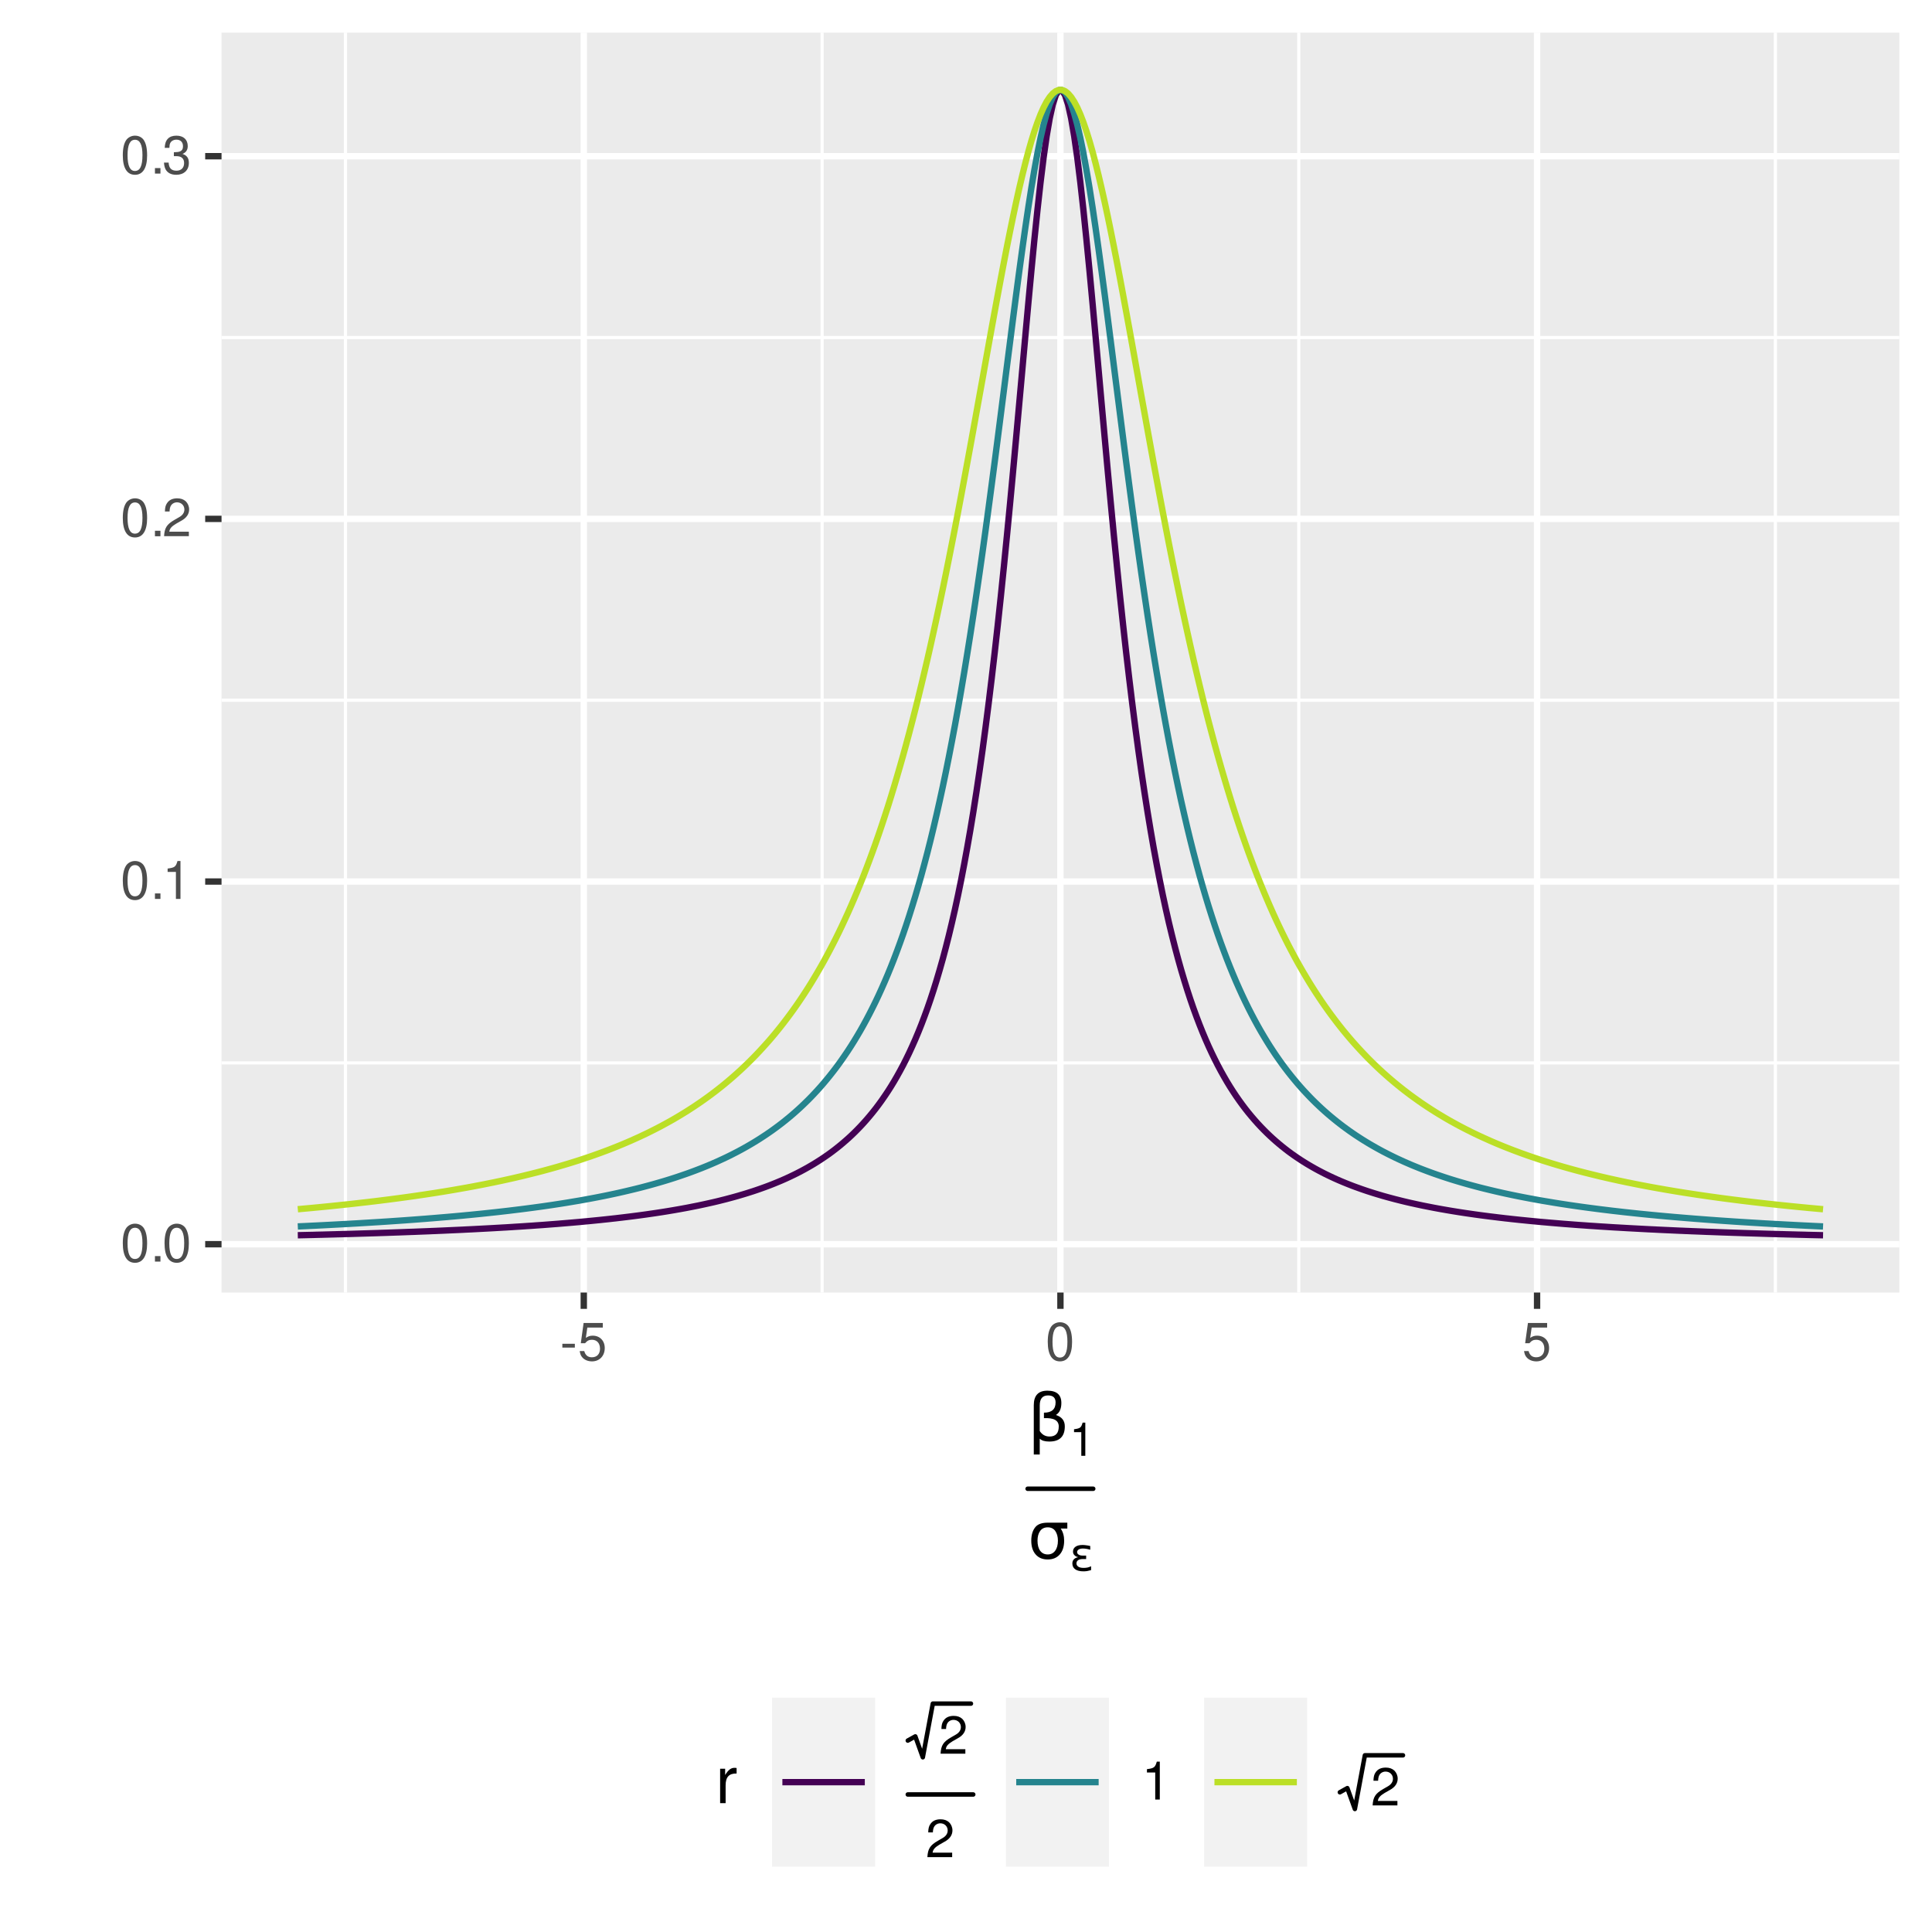 <?xml version="1.0" encoding="UTF-8"?>
<svg xmlns="http://www.w3.org/2000/svg" xmlns:xlink="http://www.w3.org/1999/xlink" width="324pt" height="324pt" viewBox="0 0 324 324" version="1.1">
<defs>
<g>
<symbol overflow="visible" id="glyph0-0">
<path style="stroke:none;" d=""/>
</symbol>
<symbol overflow="visible" id="glyph0-1">
<path style="stroke:none;" d="M 2.422 -6.359 C 1.844 -6.359 1.312 -6.094 0.984 -5.672 C 0.578 -5.109 0.375 -4.25 0.375 -3.078 C 0.375 -0.938 1.078 0.203 2.422 0.203 C 3.734 0.203 4.453 -0.938 4.453 -3.031 C 4.453 -4.25 4.266 -5.078 3.859 -5.672 C 3.531 -6.109 3.016 -6.359 2.422 -6.359 Z M 2.422 -5.672 C 3.25 -5.672 3.672 -4.828 3.672 -3.094 C 3.672 -1.281 3.266 -0.438 2.406 -0.438 C 1.578 -0.438 1.172 -1.312 1.172 -3.062 C 1.172 -4.828 1.578 -5.672 2.422 -5.672 Z M 2.422 -5.672 "/>
</symbol>
<symbol overflow="visible" id="glyph0-2">
<path style="stroke:none;" d="M 1.688 -0.922 L 0.766 -0.922 L 0.766 0 L 1.688 0 Z M 1.688 -0.922 "/>
</symbol>
<symbol overflow="visible" id="glyph0-3">
<path style="stroke:none;" d="M 2.281 -4.531 L 2.281 0 L 3.047 0 L 3.047 -6.359 L 2.547 -6.359 C 2.266 -5.391 2.094 -5.25 0.891 -5.094 L 0.891 -4.531 Z M 2.281 -4.531 "/>
</symbol>
<symbol overflow="visible" id="glyph0-4">
<path style="stroke:none;" d="M 4.453 -0.766 L 1.172 -0.766 C 1.25 -1.297 1.531 -1.625 2.297 -2.094 L 3.172 -2.594 C 4.047 -3.062 4.5 -3.719 4.5 -4.5 C 4.5 -5.031 4.281 -5.531 3.922 -5.875 C 3.547 -6.203 3.094 -6.359 2.5 -6.359 C 1.703 -6.359 1.125 -6.078 0.781 -5.531 C 0.547 -5.203 0.453 -4.797 0.438 -4.156 L 1.219 -4.156 C 1.234 -4.594 1.297 -4.844 1.406 -5.062 C 1.594 -5.438 2 -5.688 2.469 -5.688 C 3.172 -5.688 3.703 -5.172 3.703 -4.484 C 3.703 -3.969 3.406 -3.531 2.859 -3.219 L 2.047 -2.75 C 0.75 -2 0.375 -1.406 0.297 -0.016 L 4.453 -0.016 Z M 4.453 -0.766 "/>
</symbol>
<symbol overflow="visible" id="glyph0-5">
<path style="stroke:none;" d="M 1.938 -2.922 L 2.359 -2.922 C 3.203 -2.922 3.656 -2.531 3.656 -1.766 C 3.656 -0.969 3.172 -0.484 2.375 -0.484 C 1.516 -0.484 1.109 -0.922 1.062 -1.844 L 0.281 -1.844 C 0.312 -1.344 0.406 -1 0.547 -0.719 C 0.875 -0.109 1.484 0.203 2.344 0.203 C 3.625 0.203 4.453 -0.578 4.453 -1.781 C 4.453 -2.594 4.141 -3.031 3.391 -3.297 C 3.969 -3.531 4.266 -3.969 4.266 -4.609 C 4.266 -5.703 3.547 -6.359 2.359 -6.359 C 1.109 -6.359 0.438 -5.656 0.406 -4.312 L 1.188 -4.312 C 1.203 -4.703 1.234 -4.922 1.328 -5.109 C 1.5 -5.469 1.891 -5.688 2.375 -5.688 C 3.062 -5.688 3.469 -5.266 3.469 -4.578 C 3.469 -4.141 3.312 -3.859 2.969 -3.719 C 2.766 -3.625 2.484 -3.594 1.938 -3.578 Z M 1.938 -2.922 "/>
</symbol>
<symbol overflow="visible" id="glyph0-6">
<path style="stroke:none;" d="M 2.5 -2.75 L 0.406 -2.75 L 0.406 -2.109 L 2.5 -2.109 Z M 2.5 -2.75 "/>
</symbol>
<symbol overflow="visible" id="glyph0-7">
<path style="stroke:none;" d="M 4.188 -6.234 L 0.969 -6.234 L 0.5 -2.844 L 1.219 -2.844 C 1.578 -3.266 1.875 -3.422 2.359 -3.422 C 3.203 -3.422 3.719 -2.844 3.719 -1.922 C 3.719 -1.031 3.203 -0.484 2.359 -0.484 C 1.688 -0.484 1.266 -0.828 1.078 -1.531 L 0.312 -1.531 C 0.406 -1.016 0.5 -0.781 0.688 -0.547 C 1.031 -0.078 1.672 0.203 2.375 0.203 C 3.641 0.203 4.516 -0.719 4.516 -2.031 C 4.516 -3.266 3.688 -4.109 2.5 -4.109 C 2.062 -4.109 1.703 -4 1.344 -3.734 L 1.594 -5.469 L 4.188 -5.469 Z M 4.188 -6.234 "/>
</symbol>
<symbol overflow="visible" id="glyph1-0">
<path style="stroke:none;" d="M 0.547 1.938 L 0.547 -7.75 L 6.047 -7.75 L 6.047 1.938 Z M 1.172 1.328 L 5.438 1.328 L 5.438 -7.141 L 1.172 -7.141 Z M 1.172 1.328 "/>
</symbol>
<symbol overflow="visible" id="glyph1-1">
<path style="stroke:none;" d="M 2.031 -0.375 L 2.031 2.281 L 1.031 2.281 L 1.031 -5.984 C 1.031 -7.609 1.789 -8.422 3.312 -8.422 C 4.875 -8.422 5.656 -7.734 5.656 -6.359 C 5.656 -5.379 5.348 -4.707 4.734 -4.344 C 5.734 -4.031 6.234 -3.395 6.234 -2.438 C 6.234 -0.738 5.367 0.109 3.641 0.109 C 2.879 0.109 2.344 -0.051 2.031 -0.375 Z M 2.031 -1.656 C 2.426 -1.039 2.973 -0.734 3.672 -0.734 C 4.703 -0.734 5.219 -1.297 5.219 -2.422 C 5.219 -3.43 4.391 -3.895 2.734 -3.812 L 2.734 -4.734 C 4.035 -4.734 4.688 -5.305 4.688 -6.453 C 4.688 -7.234 4.266 -7.625 3.422 -7.625 C 2.492 -7.625 2.031 -7.066 2.031 -5.953 Z M 2.031 -1.656 "/>
</symbol>
<symbol overflow="visible" id="glyph1-2">
<path style="stroke:none;" d="M 3.375 -5.234 C 2.82 -5.234 2.398 -5.035 2.109 -4.641 C 1.805 -4.223 1.656 -3.676 1.656 -3 C 1.656 -2.281 1.805 -1.711 2.109 -1.297 C 2.41 -0.891 2.832 -0.688 3.375 -0.688 C 3.895 -0.688 4.305 -0.891 4.609 -1.297 C 4.922 -1.711 5.078 -2.281 5.078 -3 C 5.078 -3.656 4.926 -4.203 4.625 -4.641 C 4.332 -5.035 3.914 -5.234 3.375 -5.234 Z M 3.375 -6.016 L 6.656 -6.016 L 6.656 -5.031 L 5.547 -5.031 C 5.93 -4.469 6.125 -3.789 6.125 -3 C 6.125 -2.02 5.879 -1.25 5.391 -0.688 C 4.898 -0.125 4.227 0.156 3.375 0.156 C 2.508 0.156 1.832 -0.125 1.344 -0.688 C 0.852 -1.25 0.609 -2.02 0.609 -3 C 0.609 -3.988 0.852 -4.766 1.344 -5.328 C 1.75 -5.785 2.426 -6.016 3.375 -6.016 Z M 3.375 -6.016 "/>
</symbol>
<symbol overflow="visible" id="glyph2-0">
<path style="stroke:none;" d=""/>
</symbol>
<symbol overflow="visible" id="glyph2-1">
<path style="stroke:none;" d="M 2 -3.969 L 2 0 L 2.672 0 L 2.672 -5.562 L 2.219 -5.562 C 1.984 -4.719 1.828 -4.594 0.781 -4.453 L 0.781 -3.969 Z M 2 -3.969 "/>
</symbol>
<symbol overflow="visible" id="glyph3-0">
<path style="stroke:none;" d="M 0.391 1.359 L 0.391 -5.438 L 4.234 -5.438 L 4.234 1.359 Z M 0.812 0.938 L 3.812 0.938 L 3.812 -5 L 0.812 -5 Z M 0.812 0.938 "/>
</symbol>
<symbol overflow="visible" id="glyph3-1">
<path style="stroke:none;" d="M 1.484 -2.266 C 1.203 -2.328 0.988 -2.441 0.844 -2.609 C 0.688 -2.766 0.609 -2.961 0.609 -3.203 C 0.609 -3.555 0.754 -3.832 1.047 -4.031 C 1.328 -4.219 1.711 -4.312 2.203 -4.312 C 2.391 -4.312 2.586 -4.297 2.797 -4.266 C 3.016 -4.242 3.25 -4.203 3.5 -4.141 L 3.5 -3.516 C 3.258 -3.586 3.035 -3.641 2.828 -3.672 C 2.629 -3.703 2.441 -3.719 2.266 -3.719 C 1.961 -3.719 1.723 -3.66 1.547 -3.547 C 1.379 -3.43 1.297 -3.289 1.297 -3.125 C 1.297 -2.945 1.379 -2.805 1.547 -2.703 C 1.711 -2.586 1.941 -2.531 2.234 -2.531 L 2.812 -2.531 L 2.812 -1.953 L 2.266 -1.953 C 1.922 -1.953 1.656 -1.891 1.469 -1.766 C 1.281 -1.629 1.188 -1.445 1.188 -1.219 C 1.188 -1 1.289 -0.816 1.5 -0.672 C 1.707 -0.535 2.004 -0.469 2.391 -0.469 C 2.617 -0.469 2.836 -0.488 3.047 -0.531 C 3.266 -0.582 3.461 -0.656 3.641 -0.75 L 3.641 -0.094 C 3.41 -0.031 3.191 0.02 2.984 0.062 C 2.773 0.094 2.566 0.109 2.359 0.109 C 1.766 0.109 1.305 -0.004 0.984 -0.234 C 0.66 -0.461 0.5 -0.789 0.5 -1.219 C 0.5 -1.488 0.582 -1.719 0.75 -1.906 C 0.926 -2.094 1.172 -2.211 1.484 -2.266 Z M 1.484 -2.266 "/>
</symbol>
<symbol overflow="visible" id="glyph4-0">
<path style="stroke:none;" d=""/>
</symbol>
<symbol overflow="visible" id="glyph4-1">
<path style="stroke:none;" d="M 0.766 -5.766 L 0.766 0 L 1.688 0 L 1.688 -2.984 C 1.688 -4.375 2.266 -5 3.531 -4.969 L 3.531 -5.891 C 3.375 -5.922 3.281 -5.922 3.172 -5.922 C 2.578 -5.922 2.141 -5.578 1.609 -4.719 L 1.609 -5.766 Z M 0.766 -5.766 "/>
</symbol>
</g>
<clipPath id="clip1">
  <path d="M 37.152 5.48 L 318.523 5.48 L 318.523 216.758 L 37.152 216.758 Z M 37.152 5.48 "/>
</clipPath>
<clipPath id="clip2">
  <path d="M 37.152 177 L 318.523 177 L 318.523 179 L 37.152 179 Z M 37.152 177 "/>
</clipPath>
<clipPath id="clip3">
  <path d="M 37.152 117 L 318.523 117 L 318.523 118 L 37.152 118 Z M 37.152 117 "/>
</clipPath>
<clipPath id="clip4">
  <path d="M 37.152 56 L 318.523 56 L 318.523 57 L 37.152 57 Z M 37.152 56 "/>
</clipPath>
<clipPath id="clip5">
  <path d="M 57 5.48 L 59 5.48 L 59 216.758 L 57 216.758 Z M 57 5.48 "/>
</clipPath>
<clipPath id="clip6">
  <path d="M 137 5.48 L 139 5.48 L 139 216.758 L 137 216.758 Z M 137 5.48 "/>
</clipPath>
<clipPath id="clip7">
  <path d="M 217 5.48 L 219 5.48 L 219 216.758 L 217 216.758 Z M 217 5.48 "/>
</clipPath>
<clipPath id="clip8">
  <path d="M 297 5.48 L 299 5.48 L 299 216.758 L 297 216.758 Z M 297 5.48 "/>
</clipPath>
<clipPath id="clip9">
  <path d="M 37.152 208 L 318.523 208 L 318.523 210 L 37.152 210 Z M 37.152 208 "/>
</clipPath>
<clipPath id="clip10">
  <path d="M 37.152 147 L 318.523 147 L 318.523 149 L 37.152 149 Z M 37.152 147 "/>
</clipPath>
<clipPath id="clip11">
  <path d="M 37.152 86 L 318.523 86 L 318.523 88 L 37.152 88 Z M 37.152 86 "/>
</clipPath>
<clipPath id="clip12">
  <path d="M 37.152 25 L 318.523 25 L 318.523 27 L 37.152 27 Z M 37.152 25 "/>
</clipPath>
<clipPath id="clip13">
  <path d="M 97 5.48 L 99 5.48 L 99 216.758 L 97 216.758 Z M 97 5.48 "/>
</clipPath>
<clipPath id="clip14">
  <path d="M 177 5.48 L 179 5.48 L 179 216.758 L 177 216.758 Z M 177 5.48 "/>
</clipPath>
<clipPath id="clip15">
  <path d="M 257 5.48 L 259 5.48 L 259 216.758 L 257 216.758 Z M 257 5.48 "/>
</clipPath>
</defs>
<g id="surface76">
<rect x="0" y="0" width="324" height="324" style="fill:rgb(100%,100%,100%);fill-opacity:1;stroke:none;"/>
<rect x="0" y="0" width="324" height="324" style="fill:rgb(100%,100%,100%);fill-opacity:1;stroke:none;"/>
<path style="fill:none;stroke-width:1.067;stroke-linecap:round;stroke-linejoin:round;stroke:rgb(100%,100%,100%);stroke-opacity:1;stroke-miterlimit:10;" d="M 0 324 L 324 324 L 324 0 L 0 0 Z M 0 324 "/>
<g clip-path="url(#clip1)" clip-rule="nonzero">
<path style=" stroke:none;fill-rule:nonzero;fill:rgb(92.157%,92.157%,92.157%);fill-opacity:1;" d="M 37.152 216.758 L 318.523 216.758 L 318.523 5.48 L 37.152 5.48 Z M 37.152 216.758 "/>
</g>
<g clip-path="url(#clip2)" clip-rule="nonzero">
<path style="fill:none;stroke-width:0.533;stroke-linecap:butt;stroke-linejoin:round;stroke:rgb(100%,100%,100%);stroke-opacity:1;stroke-miterlimit:10;" d="M 37.152 178.246 L 318.52 178.246 "/>
</g>
<g clip-path="url(#clip3)" clip-rule="nonzero">
<path style="fill:none;stroke-width:0.533;stroke-linecap:butt;stroke-linejoin:round;stroke:rgb(100%,100%,100%);stroke-opacity:1;stroke-miterlimit:10;" d="M 37.152 117.426 L 318.52 117.426 "/>
</g>
<g clip-path="url(#clip4)" clip-rule="nonzero">
<path style="fill:none;stroke-width:0.533;stroke-linecap:butt;stroke-linejoin:round;stroke:rgb(100%,100%,100%);stroke-opacity:1;stroke-miterlimit:10;" d="M 37.152 56.605 L 318.52 56.605 "/>
</g>
<g clip-path="url(#clip5)" clip-rule="nonzero">
<path style="fill:none;stroke-width:0.533;stroke-linecap:butt;stroke-linejoin:round;stroke:rgb(100%,100%,100%);stroke-opacity:1;stroke-miterlimit:10;" d="M 57.934 216.758 L 57.934 5.48 "/>
</g>
<g clip-path="url(#clip6)" clip-rule="nonzero">
<path style="fill:none;stroke-width:0.533;stroke-linecap:butt;stroke-linejoin:round;stroke:rgb(100%,100%,100%);stroke-opacity:1;stroke-miterlimit:10;" d="M 137.867 216.758 L 137.867 5.48 "/>
</g>
<g clip-path="url(#clip7)" clip-rule="nonzero">
<path style="fill:none;stroke-width:0.533;stroke-linecap:butt;stroke-linejoin:round;stroke:rgb(100%,100%,100%);stroke-opacity:1;stroke-miterlimit:10;" d="M 217.805 216.758 L 217.805 5.48 "/>
</g>
<g clip-path="url(#clip8)" clip-rule="nonzero">
<path style="fill:none;stroke-width:0.533;stroke-linecap:butt;stroke-linejoin:round;stroke:rgb(100%,100%,100%);stroke-opacity:1;stroke-miterlimit:10;" d="M 297.738 216.758 L 297.738 5.48 "/>
</g>
<g clip-path="url(#clip9)" clip-rule="nonzero">
<path style="fill:none;stroke-width:1.067;stroke-linecap:butt;stroke-linejoin:round;stroke:rgb(100%,100%,100%);stroke-opacity:1;stroke-miterlimit:10;" d="M 37.152 208.656 L 318.52 208.656 "/>
</g>
<g clip-path="url(#clip10)" clip-rule="nonzero">
<path style="fill:none;stroke-width:1.067;stroke-linecap:butt;stroke-linejoin:round;stroke:rgb(100%,100%,100%);stroke-opacity:1;stroke-miterlimit:10;" d="M 37.152 147.836 L 318.52 147.836 "/>
</g>
<g clip-path="url(#clip11)" clip-rule="nonzero">
<path style="fill:none;stroke-width:1.067;stroke-linecap:butt;stroke-linejoin:round;stroke:rgb(100%,100%,100%);stroke-opacity:1;stroke-miterlimit:10;" d="M 37.152 87.016 L 318.52 87.016 "/>
</g>
<g clip-path="url(#clip12)" clip-rule="nonzero">
<path style="fill:none;stroke-width:1.067;stroke-linecap:butt;stroke-linejoin:round;stroke:rgb(100%,100%,100%);stroke-opacity:1;stroke-miterlimit:10;" d="M 37.152 26.195 L 318.52 26.195 "/>
</g>
<g clip-path="url(#clip13)" clip-rule="nonzero">
<path style="fill:none;stroke-width:1.067;stroke-linecap:butt;stroke-linejoin:round;stroke:rgb(100%,100%,100%);stroke-opacity:1;stroke-miterlimit:10;" d="M 97.902 216.758 L 97.902 5.48 "/>
</g>
<g clip-path="url(#clip14)" clip-rule="nonzero">
<path style="fill:none;stroke-width:1.067;stroke-linecap:butt;stroke-linejoin:round;stroke:rgb(100%,100%,100%);stroke-opacity:1;stroke-miterlimit:10;" d="M 177.836 216.758 L 177.836 5.48 "/>
</g>
<g clip-path="url(#clip15)" clip-rule="nonzero">
<path style="fill:none;stroke-width:1.067;stroke-linecap:butt;stroke-linejoin:round;stroke:rgb(100%,100%,100%);stroke-opacity:1;stroke-miterlimit:10;" d="M 257.77 216.758 L 257.77 5.48 "/>
</g>
<path style="fill:none;stroke-width:1.067;stroke-linecap:butt;stroke-linejoin:round;stroke:rgb(26.667%,0.392%,32.941%);stroke-opacity:1;stroke-miterlimit:10;" d="M 49.941 207.152 L 51.477 207.117 L 51.992 207.105 L 52.504 207.094 L 53.016 207.078 L 53.527 207.066 L 54.043 207.055 L 54.555 207.039 L 55.066 207.027 L 55.578 207.012 L 56.09 207 L 56.605 206.984 L 57.117 206.973 L 58.141 206.941 L 58.656 206.93 L 60.703 206.867 L 61.219 206.852 L 62.754 206.805 L 63.27 206.789 L 63.781 206.77 L 64.805 206.738 L 65.32 206.719 L 65.832 206.703 L 66.344 206.684 L 66.855 206.668 L 67.367 206.648 L 67.883 206.629 L 68.906 206.59 L 69.418 206.574 L 69.934 206.551 L 71.98 206.473 L 72.496 206.449 L 73.008 206.43 L 73.52 206.406 L 74.031 206.387 L 74.547 206.363 L 76.082 206.293 L 76.598 206.27 L 77.621 206.223 L 78.133 206.195 L 78.645 206.172 L 79.16 206.148 L 80.695 206.066 L 81.211 206.039 L 82.746 205.957 L 83.258 205.926 L 83.773 205.898 L 84.285 205.867 L 84.797 205.84 L 85.309 205.809 L 85.824 205.777 L 86.336 205.742 L 87.359 205.68 L 87.875 205.645 L 88.387 205.609 L 88.898 205.578 L 89.41 205.543 L 89.922 205.504 L 90.438 205.469 L 90.949 205.434 L 91.973 205.355 L 92.488 205.316 L 93.512 205.238 L 94.535 205.152 L 95.051 205.109 L 96.074 205.023 L 96.586 204.977 L 97.102 204.934 L 97.613 204.887 L 98.125 204.836 L 98.637 204.789 L 99.152 204.738 L 100.688 204.586 L 101.199 204.531 L 101.715 204.477 L 102.227 204.422 L 102.738 204.363 L 103.25 204.309 L 103.766 204.246 L 104.277 204.188 L 105.812 204 L 106.328 203.934 L 107.352 203.801 L 107.863 203.73 L 108.379 203.66 L 109.914 203.438 L 110.43 203.359 L 110.941 203.281 L 111.965 203.117 L 112.477 203.031 L 112.992 202.945 L 114.016 202.766 L 114.527 202.672 L 115.043 202.578 L 115.555 202.48 L 117.09 202.176 L 117.605 202.066 L 118.117 201.957 L 119.141 201.73 L 119.656 201.613 L 120.168 201.492 L 120.68 201.367 L 121.191 201.238 L 121.707 201.109 L 122.73 200.836 L 123.242 200.695 L 123.754 200.551 L 124.27 200.398 L 124.781 200.246 L 125.293 200.09 L 125.805 199.926 L 126.32 199.762 L 126.832 199.59 L 127.344 199.414 L 128.367 199.047 L 128.883 198.855 L 129.395 198.656 L 129.906 198.453 L 130.418 198.242 L 130.934 198.027 L 131.445 197.805 L 131.957 197.574 L 132.469 197.336 L 132.984 197.09 L 133.496 196.84 L 134.008 196.578 L 134.52 196.309 L 135.031 196.031 L 135.547 195.742 L 136.059 195.445 L 136.57 195.141 L 137.082 194.82 L 137.598 194.492 L 138.109 194.152 L 138.621 193.801 L 139.133 193.438 L 139.645 193.059 L 140.16 192.664 L 140.672 192.258 L 141.184 191.836 L 141.695 191.398 L 142.211 190.945 L 142.723 190.473 L 143.234 189.984 L 143.746 189.473 L 144.262 188.941 L 144.773 188.391 L 145.285 187.816 L 145.797 187.219 L 146.309 186.598 L 146.824 185.949 L 147.336 185.273 L 147.848 184.566 L 148.359 183.828 L 148.875 183.059 L 149.387 182.258 L 149.898 181.418 L 150.41 180.539 L 150.922 179.617 L 151.438 178.656 L 151.949 177.648 L 152.461 176.594 L 152.973 175.484 L 153.488 174.324 L 154 173.105 L 154.512 171.828 L 155.023 170.484 L 155.539 169.07 L 156.051 167.586 L 156.562 166.023 L 157.074 164.379 L 157.586 162.648 L 158.102 160.828 L 158.613 158.906 L 159.125 156.883 L 159.637 154.75 L 160.152 152.496 L 160.664 150.125 L 161.176 147.621 L 161.688 144.977 L 162.199 142.191 L 162.715 139.25 L 163.227 136.152 L 163.738 132.883 L 164.25 129.441 L 164.766 125.816 L 165.277 122.004 L 165.789 118 L 166.301 113.801 L 166.816 109.398 L 167.328 104.801 L 167.84 100.008 L 168.352 95.023 L 168.863 89.863 L 169.379 84.539 L 169.891 79.074 L 170.402 73.492 L 170.914 67.832 L 171.43 62.133 L 171.941 56.449 L 172.453 50.836 L 172.965 45.359 L 173.477 40.098 L 173.992 35.129 L 174.504 30.531 L 175.016 26.395 L 175.527 22.797 L 176.043 19.816 L 176.555 17.516 L 177.066 15.949 L 177.578 15.156 L 178.094 15.156 L 178.605 15.949 L 179.117 17.516 L 179.629 19.816 L 180.141 22.797 L 180.656 26.395 L 181.168 30.531 L 181.68 35.129 L 182.191 40.098 L 182.707 45.359 L 183.219 50.836 L 183.73 56.449 L 184.242 62.133 L 184.754 67.832 L 185.27 73.492 L 185.781 79.074 L 186.293 84.539 L 186.805 89.863 L 187.32 95.023 L 187.832 100.008 L 188.344 104.801 L 188.855 109.398 L 189.371 113.801 L 189.883 118 L 190.395 122.004 L 190.906 125.816 L 191.418 129.441 L 191.934 132.883 L 192.445 136.152 L 192.957 139.25 L 193.469 142.191 L 193.984 144.977 L 194.496 147.621 L 195.008 150.125 L 195.52 152.496 L 196.031 154.75 L 196.547 156.883 L 197.059 158.906 L 197.57 160.828 L 198.082 162.648 L 198.598 164.379 L 199.109 166.023 L 199.621 167.586 L 200.133 169.07 L 200.648 170.484 L 201.16 171.828 L 201.672 173.105 L 202.184 174.324 L 202.695 175.484 L 203.211 176.594 L 203.723 177.648 L 204.234 178.656 L 204.746 179.617 L 205.262 180.539 L 205.773 181.418 L 206.285 182.258 L 206.797 183.059 L 207.309 183.828 L 207.824 184.566 L 208.336 185.273 L 208.848 185.949 L 209.359 186.598 L 209.875 187.219 L 210.387 187.816 L 210.898 188.391 L 211.41 188.941 L 211.926 189.473 L 212.438 189.984 L 212.949 190.473 L 213.461 190.945 L 213.973 191.398 L 214.488 191.836 L 215 192.258 L 215.512 192.664 L 216.023 193.059 L 216.539 193.438 L 217.051 193.801 L 217.562 194.152 L 218.074 194.492 L 218.586 194.82 L 219.102 195.141 L 219.613 195.445 L 220.125 195.742 L 220.637 196.031 L 221.152 196.309 L 221.664 196.578 L 222.176 196.84 L 222.688 197.09 L 223.203 197.336 L 223.715 197.574 L 224.227 197.805 L 224.738 198.027 L 225.25 198.242 L 225.766 198.453 L 226.277 198.656 L 226.789 198.855 L 227.301 199.047 L 227.816 199.23 L 228.328 199.414 L 228.84 199.59 L 229.352 199.762 L 229.863 199.926 L 230.379 200.09 L 230.891 200.246 L 231.914 200.551 L 232.43 200.695 L 232.941 200.836 L 233.965 201.109 L 234.48 201.238 L 234.992 201.367 L 235.504 201.492 L 236.016 201.613 L 236.527 201.73 L 237.043 201.844 L 237.555 201.957 L 238.578 202.176 L 239.094 202.277 L 240.117 202.48 L 240.629 202.578 L 241.141 202.672 L 241.656 202.766 L 242.68 202.945 L 243.191 203.031 L 243.707 203.117 L 244.73 203.281 L 245.242 203.359 L 245.758 203.438 L 247.293 203.66 L 247.805 203.73 L 248.32 203.801 L 249.855 204 L 250.371 204.062 L 251.395 204.188 L 251.906 204.246 L 252.418 204.309 L 252.934 204.363 L 253.445 204.422 L 254.469 204.531 L 254.984 204.586 L 256.52 204.738 L 257.035 204.789 L 257.547 204.836 L 258.059 204.887 L 258.57 204.934 L 259.082 204.977 L 259.598 205.023 L 261.133 205.152 L 261.648 205.195 L 262.16 205.238 L 263.695 205.355 L 264.211 205.395 L 264.723 205.434 L 265.746 205.504 L 266.262 205.543 L 266.773 205.578 L 267.285 205.609 L 267.797 205.645 L 268.312 205.68 L 269.336 205.742 L 269.848 205.777 L 270.359 205.809 L 270.875 205.84 L 271.387 205.867 L 271.898 205.898 L 272.41 205.926 L 272.926 205.957 L 274.973 206.066 L 275.488 206.094 L 276.512 206.148 L 277.023 206.172 L 277.539 206.195 L 278.051 206.223 L 279.074 206.27 L 279.59 206.293 L 281.637 206.387 L 282.152 206.406 L 282.664 206.43 L 283.176 206.449 L 283.688 206.473 L 284.203 206.492 L 285.738 206.551 L 286.25 206.574 L 286.766 206.59 L 288.301 206.648 L 288.816 206.668 L 289.328 206.684 L 289.84 206.703 L 290.352 206.719 L 290.867 206.738 L 291.891 206.77 L 292.402 206.789 L 292.914 206.805 L 293.43 206.82 L 294.965 206.867 L 295.48 206.883 L 297.016 206.93 L 297.531 206.941 L 298.555 206.973 L 299.066 206.984 L 299.578 207 L 300.094 207.012 L 300.605 207.027 L 301.117 207.039 L 301.629 207.055 L 302.145 207.066 L 302.656 207.078 L 303.168 207.094 L 304.191 207.117 L 304.707 207.129 L 305.73 207.152 "/>
<path style="fill:none;stroke-width:1.067;stroke-linecap:butt;stroke-linejoin:round;stroke:rgb(14.51%,51.765%,55.686%);stroke-opacity:1;stroke-miterlimit:10;" d="M 49.941 205.676 L 51.477 205.605 L 51.992 205.578 L 53.016 205.531 L 53.527 205.504 L 54.043 205.48 L 56.09 205.371 L 56.605 205.344 L 58.141 205.262 L 58.656 205.234 L 59.168 205.203 L 59.68 205.176 L 60.703 205.113 L 61.219 205.082 L 62.754 204.988 L 63.27 204.957 L 63.781 204.926 L 64.293 204.891 L 64.805 204.859 L 65.32 204.824 L 67.367 204.684 L 67.883 204.648 L 68.395 204.609 L 68.906 204.574 L 69.418 204.535 L 69.934 204.496 L 71.469 204.379 L 71.98 204.336 L 72.496 204.297 L 74.031 204.168 L 74.547 204.125 L 75.059 204.082 L 75.57 204.035 L 76.082 203.992 L 76.598 203.945 L 77.621 203.852 L 78.133 203.801 L 78.645 203.754 L 79.16 203.703 L 80.695 203.551 L 81.211 203.496 L 83.258 203.277 L 83.773 203.219 L 85.309 203.043 L 85.824 202.98 L 87.359 202.793 L 87.875 202.727 L 89.41 202.527 L 89.922 202.457 L 90.438 202.387 L 90.949 202.316 L 91.973 202.168 L 92.488 202.094 L 94.023 201.859 L 94.535 201.777 L 95.051 201.695 L 96.586 201.438 L 97.102 201.352 L 97.613 201.262 L 98.637 201.074 L 99.152 200.98 L 100.176 200.785 L 101.199 200.582 L 101.715 200.477 L 102.227 200.371 L 103.25 200.152 L 103.766 200.039 L 104.789 199.805 L 105.812 199.562 L 106.328 199.438 L 106.84 199.312 L 107.352 199.184 L 107.863 199.051 L 108.379 198.914 L 108.891 198.777 L 109.402 198.637 L 109.914 198.492 L 110.43 198.344 L 110.941 198.195 L 111.453 198.043 L 111.965 197.887 L 112.477 197.727 L 112.992 197.562 L 113.504 197.395 L 114.016 197.223 L 114.527 197.047 L 115.043 196.871 L 115.555 196.688 L 116.066 196.5 L 116.578 196.309 L 117.09 196.113 L 117.605 195.914 L 118.629 195.5 L 119.141 195.285 L 119.656 195.062 L 120.168 194.84 L 121.191 194.371 L 121.707 194.129 L 122.219 193.879 L 122.73 193.625 L 123.242 193.363 L 123.754 193.098 L 124.27 192.82 L 124.781 192.539 L 125.293 192.25 L 125.805 191.953 L 126.32 191.648 L 126.832 191.336 L 127.344 191.016 L 127.855 190.684 L 128.367 190.348 L 128.883 189.996 L 129.395 189.641 L 129.906 189.273 L 130.418 188.895 L 130.934 188.504 L 131.445 188.105 L 131.957 187.691 L 132.469 187.27 L 132.984 186.832 L 133.496 186.383 L 134.008 185.922 L 134.52 185.445 L 135.031 184.953 L 135.547 184.449 L 136.059 183.926 L 136.57 183.387 L 137.082 182.836 L 137.598 182.262 L 138.109 181.672 L 138.621 181.062 L 139.133 180.434 L 139.645 179.785 L 140.16 179.117 L 140.672 178.426 L 141.184 177.707 L 141.695 176.969 L 142.211 176.203 L 142.723 175.414 L 143.234 174.598 L 143.746 173.75 L 144.262 172.875 L 144.773 171.969 L 145.285 171.031 L 145.797 170.059 L 146.309 169.051 L 146.824 168.008 L 147.336 166.93 L 147.848 165.809 L 148.359 164.648 L 148.875 163.441 L 149.387 162.191 L 149.898 160.898 L 150.41 159.551 L 150.922 158.156 L 151.438 156.707 L 151.949 155.203 L 152.461 153.641 L 152.973 152.02 L 153.488 150.336 L 154 148.586 L 154.512 146.773 L 155.023 144.887 L 155.539 142.926 L 156.051 140.895 L 156.562 138.781 L 157.074 136.586 L 157.586 134.312 L 158.102 131.949 L 158.613 129.5 L 159.125 126.957 L 159.637 124.324 L 160.152 121.594 L 160.664 118.77 L 161.176 115.844 L 161.688 112.82 L 162.199 109.699 L 162.715 106.477 L 163.227 103.156 L 163.738 99.738 L 164.25 96.227 L 164.766 92.625 L 165.277 88.938 L 165.789 85.168 L 166.301 81.328 L 166.816 77.426 L 167.328 73.469 L 167.84 69.469 L 168.352 65.449 L 168.863 61.418 L 169.379 57.395 L 169.891 53.406 L 170.402 49.469 L 170.914 45.609 L 171.43 41.852 L 171.941 38.23 L 172.453 34.77 L 172.965 31.496 L 173.477 28.445 L 173.992 25.641 L 174.504 23.117 L 175.016 20.898 L 175.527 19.008 L 176.043 17.465 L 176.555 16.293 L 177.066 15.504 L 177.578 15.109 L 178.094 15.109 L 178.605 15.504 L 179.117 16.293 L 179.629 17.465 L 180.141 19.008 L 180.656 20.898 L 181.168 23.117 L 181.68 25.641 L 182.191 28.445 L 182.707 31.496 L 183.219 34.77 L 183.73 38.23 L 184.242 41.852 L 184.754 45.609 L 185.27 49.469 L 185.781 53.406 L 186.293 57.395 L 186.805 61.418 L 187.32 65.449 L 187.832 69.469 L 188.344 73.469 L 188.855 77.426 L 189.371 81.328 L 189.883 85.168 L 190.395 88.938 L 190.906 92.625 L 191.418 96.227 L 191.934 99.738 L 192.445 103.156 L 192.957 106.477 L 193.469 109.699 L 193.984 112.82 L 194.496 115.844 L 195.008 118.77 L 195.52 121.594 L 196.031 124.324 L 196.547 126.957 L 197.059 129.5 L 197.57 131.949 L 198.082 134.312 L 198.598 136.586 L 199.109 138.781 L 199.621 140.895 L 200.133 142.926 L 200.648 144.887 L 201.16 146.773 L 201.672 148.586 L 202.184 150.336 L 202.695 152.02 L 203.211 153.641 L 203.723 155.203 L 204.234 156.707 L 204.746 158.156 L 205.262 159.551 L 205.773 160.898 L 206.285 162.191 L 206.797 163.441 L 207.309 164.648 L 207.824 165.809 L 208.336 166.93 L 208.848 168.008 L 209.359 169.051 L 209.875 170.059 L 210.387 171.031 L 210.898 171.969 L 211.41 172.875 L 211.926 173.75 L 212.438 174.598 L 212.949 175.414 L 213.461 176.203 L 213.973 176.969 L 214.488 177.707 L 215 178.426 L 215.512 179.117 L 216.023 179.785 L 216.539 180.434 L 217.051 181.062 L 217.562 181.672 L 218.074 182.262 L 218.586 182.836 L 219.102 183.387 L 219.613 183.926 L 220.125 184.449 L 220.637 184.953 L 221.152 185.445 L 221.664 185.922 L 222.176 186.383 L 222.688 186.832 L 223.203 187.27 L 223.715 187.691 L 224.227 188.105 L 224.738 188.504 L 225.25 188.895 L 225.766 189.273 L 226.277 189.641 L 226.789 189.996 L 227.301 190.348 L 227.816 190.684 L 228.328 191.016 L 228.84 191.336 L 229.352 191.648 L 229.863 191.953 L 230.379 192.25 L 230.891 192.539 L 231.402 192.82 L 231.914 193.098 L 232.43 193.363 L 232.941 193.625 L 233.453 193.879 L 233.965 194.129 L 234.48 194.371 L 235.504 194.84 L 236.527 195.285 L 237.043 195.5 L 238.066 195.914 L 238.578 196.113 L 239.094 196.309 L 239.605 196.5 L 240.117 196.688 L 240.629 196.871 L 241.141 197.047 L 241.656 197.223 L 242.168 197.395 L 242.68 197.562 L 243.191 197.727 L 243.707 197.887 L 244.219 198.043 L 244.73 198.195 L 245.242 198.344 L 245.758 198.492 L 246.27 198.637 L 246.781 198.777 L 247.805 199.051 L 248.32 199.184 L 248.832 199.312 L 249.855 199.562 L 250.371 199.684 L 250.883 199.805 L 251.906 200.039 L 252.418 200.152 L 252.934 200.262 L 253.445 200.371 L 254.469 200.582 L 254.984 200.684 L 255.496 200.785 L 256.52 200.98 L 257.035 201.074 L 258.059 201.262 L 258.57 201.352 L 259.082 201.438 L 259.598 201.523 L 260.621 201.695 L 261.133 201.777 L 261.648 201.859 L 263.184 202.094 L 263.695 202.168 L 264.211 202.242 L 264.723 202.316 L 265.746 202.457 L 266.262 202.527 L 267.797 202.727 L 268.312 202.793 L 270.359 203.043 L 270.875 203.102 L 272.41 203.277 L 272.926 203.332 L 274.973 203.551 L 275.488 203.602 L 277.023 203.754 L 277.539 203.801 L 278.051 203.852 L 279.074 203.945 L 279.59 203.992 L 280.102 204.035 L 280.613 204.082 L 281.637 204.168 L 282.152 204.211 L 283.176 204.297 L 283.688 204.336 L 284.203 204.379 L 286.25 204.535 L 286.766 204.574 L 287.277 204.609 L 287.789 204.648 L 288.301 204.684 L 288.816 204.719 L 290.352 204.824 L 290.867 204.859 L 291.379 204.891 L 291.891 204.926 L 292.914 204.988 L 293.43 205.02 L 294.965 205.113 L 295.48 205.145 L 295.992 205.176 L 296.504 205.203 L 297.016 205.234 L 297.531 205.262 L 299.578 205.371 L 300.094 205.398 L 301.629 205.48 L 302.145 205.504 L 302.656 205.531 L 303.68 205.578 L 304.191 205.605 L 304.707 205.629 L 305.73 205.676 "/>
<path style="fill:none;stroke-width:1.067;stroke-linecap:butt;stroke-linejoin:round;stroke:rgb(73.333%,87.451%,15.294%);stroke-opacity:1;stroke-miterlimit:10;" d="M 49.941 202.789 L 51.477 202.648 L 51.992 202.602 L 52.504 202.555 L 53.016 202.504 L 53.527 202.457 L 54.043 202.406 L 55.578 202.254 L 56.09 202.199 L 56.605 202.148 L 58.141 201.984 L 58.656 201.93 L 59.168 201.875 L 60.703 201.699 L 61.219 201.641 L 61.73 201.582 L 62.242 201.52 L 62.754 201.461 L 63.27 201.398 L 63.781 201.336 L 64.293 201.27 L 64.805 201.207 L 65.32 201.141 L 66.855 200.941 L 67.367 200.871 L 67.883 200.801 L 68.906 200.66 L 69.418 200.586 L 69.934 200.512 L 70.957 200.363 L 71.98 200.207 L 72.496 200.129 L 73.008 200.051 L 74.031 199.887 L 74.547 199.805 L 76.082 199.547 L 76.598 199.457 L 78.133 199.188 L 78.645 199.094 L 79.16 199 L 80.695 198.707 L 81.211 198.605 L 81.723 198.504 L 82.234 198.398 L 82.746 198.297 L 83.258 198.188 L 83.773 198.082 L 84.285 197.973 L 85.309 197.746 L 85.824 197.633 L 86.336 197.516 L 86.848 197.395 L 87.359 197.277 L 87.875 197.152 L 88.898 196.902 L 89.922 196.645 L 90.438 196.512 L 90.949 196.379 L 91.461 196.242 L 91.973 196.102 L 92.488 195.961 L 93.512 195.672 L 94.023 195.523 L 94.535 195.371 L 95.051 195.219 L 95.562 195.062 L 96.586 194.742 L 97.102 194.578 L 97.613 194.41 L 98.637 194.066 L 99.152 193.891 L 99.664 193.711 L 100.688 193.344 L 101.199 193.152 L 101.715 192.961 L 102.227 192.766 L 102.738 192.566 L 103.25 192.363 L 103.766 192.156 L 104.277 191.945 L 104.789 191.73 L 105.301 191.512 L 105.812 191.289 L 106.328 191.059 L 106.84 190.828 L 107.352 190.594 L 107.863 190.352 L 108.379 190.109 L 108.891 189.859 L 109.914 189.344 L 110.43 189.078 L 110.941 188.809 L 111.453 188.531 L 111.965 188.25 L 112.477 187.965 L 112.992 187.672 L 113.504 187.371 L 114.016 187.066 L 114.527 186.754 L 115.043 186.438 L 115.555 186.113 L 116.066 185.781 L 116.578 185.445 L 117.09 185.098 L 117.605 184.746 L 118.117 184.383 L 118.629 184.016 L 119.141 183.641 L 119.656 183.254 L 120.168 182.863 L 120.68 182.461 L 121.191 182.051 L 121.707 181.629 L 122.219 181.199 L 122.73 180.762 L 123.242 180.312 L 123.754 179.852 L 124.27 179.383 L 124.781 178.902 L 125.293 178.41 L 125.805 177.906 L 126.32 177.391 L 126.832 176.863 L 127.344 176.32 L 127.855 175.766 L 128.367 175.199 L 128.883 174.621 L 129.395 174.027 L 129.906 173.418 L 130.418 172.793 L 130.934 172.152 L 131.445 171.496 L 131.957 170.824 L 132.469 170.137 L 132.984 169.43 L 133.496 168.707 L 134.008 167.965 L 134.52 167.203 L 135.031 166.422 L 135.547 165.621 L 136.059 164.801 L 136.57 163.957 L 137.082 163.09 L 137.598 162.203 L 138.109 161.293 L 138.621 160.355 L 139.133 159.395 L 139.645 158.41 L 140.16 157.398 L 140.672 156.359 L 141.184 155.293 L 141.695 154.195 L 142.211 153.07 L 142.723 151.914 L 143.234 150.73 L 143.746 149.512 L 144.262 148.258 L 144.773 146.973 L 145.285 145.652 L 145.797 144.293 L 146.309 142.902 L 146.824 141.469 L 147.336 140 L 147.848 138.492 L 148.359 136.941 L 148.875 135.352 L 149.387 133.715 L 149.898 132.039 L 150.41 130.316 L 150.922 128.551 L 151.438 126.738 L 151.949 124.883 L 152.461 122.977 L 152.973 121.023 L 153.488 119.02 L 154 116.969 L 154.512 114.867 L 155.023 112.719 L 155.539 110.52 L 156.051 108.27 L 156.562 105.969 L 157.074 103.621 L 157.586 101.223 L 158.102 98.777 L 158.613 96.289 L 159.125 93.75 L 159.637 91.168 L 160.152 88.547 L 160.664 85.883 L 161.176 83.184 L 161.688 80.449 L 162.199 77.688 L 162.715 74.895 L 163.227 72.082 L 163.738 69.25 L 164.25 66.41 L 164.766 63.559 L 165.277 60.707 L 165.789 57.863 L 166.301 55.035 L 166.816 52.227 L 167.328 49.449 L 167.84 46.711 L 168.352 44.023 L 168.863 41.391 L 169.379 38.824 L 169.891 36.34 L 170.402 33.941 L 170.914 31.641 L 171.43 29.453 L 171.941 27.383 L 172.453 25.441 L 172.965 23.641 L 173.477 21.992 L 173.992 20.5 L 174.504 19.172 L 175.016 18.023 L 175.527 17.051 L 176.043 16.27 L 176.555 15.68 L 177.066 15.281 L 177.578 15.082 L 178.094 15.082 L 178.605 15.281 L 179.117 15.68 L 179.629 16.27 L 180.141 17.051 L 180.656 18.023 L 181.168 19.172 L 181.68 20.5 L 182.191 21.992 L 182.707 23.641 L 183.219 25.441 L 183.73 27.383 L 184.242 29.453 L 184.754 31.641 L 185.27 33.941 L 185.781 36.34 L 186.293 38.824 L 186.805 41.391 L 187.32 44.023 L 187.832 46.711 L 188.344 49.449 L 188.855 52.227 L 189.371 55.035 L 189.883 57.863 L 190.395 60.707 L 191.418 66.41 L 191.934 69.25 L 192.445 72.082 L 192.957 74.895 L 193.469 77.688 L 193.984 80.449 L 194.496 83.184 L 195.008 85.883 L 195.52 88.547 L 196.031 91.168 L 196.547 93.75 L 197.059 96.289 L 197.57 98.777 L 198.082 101.223 L 198.598 103.621 L 199.109 105.969 L 199.621 108.27 L 200.133 110.52 L 200.648 112.719 L 201.16 114.867 L 201.672 116.969 L 202.184 119.02 L 202.695 121.023 L 203.211 122.977 L 203.723 124.883 L 204.234 126.738 L 204.746 128.551 L 205.262 130.316 L 205.773 132.039 L 206.285 133.715 L 206.797 135.352 L 207.309 136.941 L 207.824 138.492 L 208.336 140 L 208.848 141.469 L 209.359 142.902 L 209.875 144.293 L 210.387 145.652 L 210.898 146.973 L 211.41 148.258 L 211.926 149.512 L 212.438 150.73 L 212.949 151.914 L 213.461 153.07 L 213.973 154.195 L 214.488 155.293 L 215 156.359 L 215.512 157.398 L 216.023 158.41 L 216.539 159.395 L 217.051 160.355 L 217.562 161.293 L 218.074 162.203 L 218.586 163.09 L 219.102 163.957 L 219.613 164.801 L 220.125 165.621 L 220.637 166.422 L 221.152 167.203 L 221.664 167.965 L 222.176 168.707 L 222.688 169.43 L 223.203 170.137 L 223.715 170.824 L 224.227 171.496 L 224.738 172.152 L 225.25 172.793 L 225.766 173.418 L 226.277 174.027 L 226.789 174.621 L 227.301 175.199 L 227.816 175.766 L 228.328 176.32 L 228.84 176.863 L 229.352 177.391 L 229.863 177.906 L 230.379 178.41 L 230.891 178.902 L 231.402 179.383 L 231.914 179.852 L 232.43 180.312 L 232.941 180.762 L 233.453 181.199 L 233.965 181.629 L 234.48 182.051 L 234.992 182.461 L 235.504 182.863 L 236.016 183.254 L 236.527 183.641 L 237.043 184.016 L 237.555 184.383 L 238.066 184.746 L 238.578 185.098 L 239.094 185.445 L 239.605 185.781 L 240.117 186.113 L 240.629 186.438 L 241.141 186.754 L 241.656 187.066 L 242.168 187.371 L 242.68 187.672 L 243.191 187.965 L 243.707 188.25 L 244.219 188.531 L 244.73 188.809 L 245.242 189.078 L 245.758 189.344 L 246.781 189.859 L 247.293 190.109 L 247.805 190.352 L 248.32 190.594 L 248.832 190.828 L 249.855 191.289 L 250.371 191.512 L 250.883 191.73 L 251.395 191.945 L 251.906 192.156 L 252.418 192.363 L 252.934 192.566 L 253.445 192.766 L 253.957 192.961 L 254.469 193.152 L 254.984 193.344 L 256.008 193.711 L 256.52 193.891 L 257.035 194.066 L 258.059 194.41 L 258.57 194.578 L 259.082 194.742 L 259.598 194.902 L 260.109 195.062 L 260.621 195.219 L 261.133 195.371 L 261.648 195.523 L 262.16 195.672 L 263.184 195.961 L 263.695 196.102 L 264.211 196.242 L 264.723 196.379 L 265.746 196.645 L 266.262 196.773 L 266.773 196.902 L 267.797 197.152 L 268.312 197.277 L 268.824 197.395 L 269.336 197.516 L 269.848 197.633 L 270.359 197.746 L 270.875 197.859 L 271.387 197.973 L 271.898 198.082 L 272.41 198.188 L 272.926 198.297 L 273.438 198.398 L 273.949 198.504 L 274.973 198.707 L 275.488 198.805 L 276.512 199 L 277.023 199.094 L 277.539 199.188 L 279.074 199.457 L 279.59 199.547 L 281.125 199.805 L 281.637 199.887 L 282.152 199.969 L 282.664 200.051 L 283.688 200.207 L 284.203 200.285 L 284.715 200.363 L 286.25 200.586 L 286.766 200.66 L 288.301 200.871 L 288.816 200.941 L 290.352 201.141 L 290.867 201.207 L 291.379 201.27 L 291.891 201.336 L 292.914 201.461 L 293.43 201.52 L 293.941 201.582 L 294.965 201.699 L 295.48 201.758 L 296.504 201.875 L 297.016 201.93 L 297.531 201.984 L 299.066 202.148 L 299.578 202.199 L 300.094 202.254 L 301.629 202.406 L 302.145 202.457 L 302.656 202.504 L 303.168 202.555 L 304.191 202.648 L 304.707 202.695 L 305.73 202.789 "/>
<g style="fill:rgb(30.196%,30.196%,30.196%);fill-opacity:1;">
  <use xlink:href="#glyph0-1" x="20.219" y="211.571"/>
  <use xlink:href="#glyph0-2" x="25.219" y="211.571"/>
  <use xlink:href="#glyph0-1" x="27.219" y="211.571"/>
</g>
<g style="fill:rgb(30.196%,30.196%,30.196%);fill-opacity:1;">
  <use xlink:href="#glyph0-1" x="20.219" y="150.751"/>
  <use xlink:href="#glyph0-2" x="25.219" y="150.751"/>
  <use xlink:href="#glyph0-3" x="27.219" y="150.751"/>
</g>
<g style="fill:rgb(30.196%,30.196%,30.196%);fill-opacity:1;">
  <use xlink:href="#glyph0-1" x="20.219" y="89.931"/>
  <use xlink:href="#glyph0-2" x="25.219" y="89.931"/>
  <use xlink:href="#glyph0-4" x="27.219" y="89.931"/>
</g>
<g style="fill:rgb(30.196%,30.196%,30.196%);fill-opacity:1;">
  <use xlink:href="#glyph0-1" x="20.219" y="29.11"/>
  <use xlink:href="#glyph0-2" x="25.219" y="29.11"/>
  <use xlink:href="#glyph0-5" x="27.219" y="29.11"/>
</g>
<path style="fill:none;stroke-width:1.067;stroke-linecap:butt;stroke-linejoin:round;stroke:rgb(20%,20%,20%);stroke-opacity:1;stroke-miterlimit:10;" d="M 34.41 208.656 L 37.152 208.656 "/>
<path style="fill:none;stroke-width:1.067;stroke-linecap:butt;stroke-linejoin:round;stroke:rgb(20%,20%,20%);stroke-opacity:1;stroke-miterlimit:10;" d="M 34.41 147.836 L 37.152 147.836 "/>
<path style="fill:none;stroke-width:1.067;stroke-linecap:butt;stroke-linejoin:round;stroke:rgb(20%,20%,20%);stroke-opacity:1;stroke-miterlimit:10;" d="M 34.41 87.016 L 37.152 87.016 "/>
<path style="fill:none;stroke-width:1.067;stroke-linecap:butt;stroke-linejoin:round;stroke:rgb(20%,20%,20%);stroke-opacity:1;stroke-miterlimit:10;" d="M 34.41 26.195 L 37.152 26.195 "/>
<path style="fill:none;stroke-width:1.067;stroke-linecap:butt;stroke-linejoin:round;stroke:rgb(20%,20%,20%);stroke-opacity:1;stroke-miterlimit:10;" d="M 97.902 219.496 L 97.902 216.758 "/>
<path style="fill:none;stroke-width:1.067;stroke-linecap:butt;stroke-linejoin:round;stroke:rgb(20%,20%,20%);stroke-opacity:1;stroke-miterlimit:10;" d="M 177.836 219.496 L 177.836 216.758 "/>
<path style="fill:none;stroke-width:1.067;stroke-linecap:butt;stroke-linejoin:round;stroke:rgb(20%,20%,20%);stroke-opacity:1;stroke-miterlimit:10;" d="M 257.77 219.496 L 257.77 216.758 "/>
<g style="fill:rgb(30.196%,30.196%,30.196%);fill-opacity:1;">
  <use xlink:href="#glyph0-6" x="93.902" y="228.103"/>
  <use xlink:href="#glyph0-7" x="96.902" y="228.103"/>
</g>
<g style="fill:rgb(30.196%,30.196%,30.196%);fill-opacity:1;">
  <use xlink:href="#glyph0-1" x="175.336" y="228.103"/>
</g>
<g style="fill:rgb(30.196%,30.196%,30.196%);fill-opacity:1;">
  <use xlink:href="#glyph0-7" x="255.27" y="228.103"/>
</g>
<g style="fill:rgb(0%,0%,0%);fill-opacity:1;">
  <use xlink:href="#glyph1-1" x="172.336" y="241.641"/>
</g>
<g style="fill:rgb(0%,0%,0%);fill-opacity:1;">
  <use xlink:href="#glyph2-1" x="179.336" y="244.14"/>
</g>
<g style="fill:rgb(0%,0%,0%);fill-opacity:1;">
  <use xlink:href="#glyph1-2" x="172.336" y="261.371"/>
</g>
<g style="fill:rgb(0%,0%,0%);fill-opacity:1;">
  <use xlink:href="#glyph3-1" x="179.336" y="263.408"/>
</g>
<path style="fill:none;stroke-width:0.75;stroke-linecap:round;stroke-linejoin:round;stroke:rgb(0%,0%,0%);stroke-opacity:1;stroke-miterlimit:10;" d="M 172.336 249.668 L 183.336 249.668 "/>
<path style=" stroke:none;fill-rule:nonzero;fill:rgb(100%,100%,100%);fill-opacity:1;" d="M 114.52 318.52 L 241.152 318.52 L 241.152 279.219 L 114.52 279.219 Z M 114.52 318.52 "/>
<g style="fill:rgb(0%,0%,0%);fill-opacity:1;">
  <use xlink:href="#glyph4-1" x="120" y="302.39"/>
</g>
<path style=" stroke:none;fill-rule:nonzero;fill:rgb(94.902%,94.902%,94.902%);fill-opacity:1;" d="M 129.48 313.043 L 146.762 313.043 L 146.762 284.699 L 129.48 284.699 Z M 129.48 313.043 "/>
<path style="fill:none;stroke-width:1.067;stroke-linecap:butt;stroke-linejoin:round;stroke:rgb(26.667%,0.392%,32.941%);stroke-opacity:1;stroke-miterlimit:10;" d="M 131.207 298.871 L 145.031 298.871 "/>
<path style=" stroke:none;fill-rule:nonzero;fill:rgb(94.902%,94.902%,94.902%);fill-opacity:1;" d="M 168.695 313.043 L 185.977 313.043 L 185.977 284.699 L 168.695 284.699 Z M 168.695 313.043 "/>
<path style="fill:none;stroke-width:1.067;stroke-linecap:butt;stroke-linejoin:round;stroke:rgb(14.51%,51.765%,55.686%);stroke-opacity:1;stroke-miterlimit:10;" d="M 170.422 298.871 L 184.246 298.871 "/>
<path style=" stroke:none;fill-rule:nonzero;fill:rgb(94.902%,94.902%,94.902%);fill-opacity:1;" d="M 201.934 313.043 L 219.215 313.043 L 219.215 284.699 L 201.934 284.699 Z M 201.934 313.043 "/>
<path style="fill:none;stroke-width:1.067;stroke-linecap:butt;stroke-linejoin:round;stroke:rgb(73.333%,87.451%,15.294%);stroke-opacity:1;stroke-miterlimit:10;" d="M 203.664 298.871 L 217.488 298.871 "/>
<path style="fill:none;stroke-width:0.75;stroke-linecap:round;stroke-linejoin:round;stroke:rgb(0%,0%,0%);stroke-opacity:1;stroke-miterlimit:10;" d="M 152.238 291.898 L 153.5 291.199 L 154.758 294.699 L 156.438 285.699 L 162.828 285.699 "/>
<g style="fill:rgb(0%,0%,0%);fill-opacity:1;">
  <use xlink:href="#glyph0-4" x="157.438" y="294.114"/>
</g>
<g style="fill:rgb(0%,0%,0%);fill-opacity:1;">
  <use xlink:href="#glyph0-4" x="155.227" y="311.458"/>
</g>
<path style="fill:none;stroke-width:0.75;stroke-linecap:round;stroke-linejoin:round;stroke:rgb(0%,0%,0%);stroke-opacity:1;stroke-miterlimit:10;" d="M 152.238 300.938 L 163.215 300.938 "/>
<g style="fill:rgb(0%,0%,0%);fill-opacity:1;">
  <use xlink:href="#glyph0-3" x="191.453" y="301.786"/>
</g>
<path style="fill:none;stroke-width:0.75;stroke-linecap:round;stroke-linejoin:round;stroke:rgb(0%,0%,0%);stroke-opacity:1;stroke-miterlimit:10;" d="M 224.695 300.57 L 225.953 299.871 L 227.215 303.371 L 228.895 294.371 L 235.281 294.371 "/>
<g style="fill:rgb(0%,0%,0%);fill-opacity:1;">
  <use xlink:href="#glyph0-4" x="229.895" y="302.786"/>
</g>
</g>
</svg>
